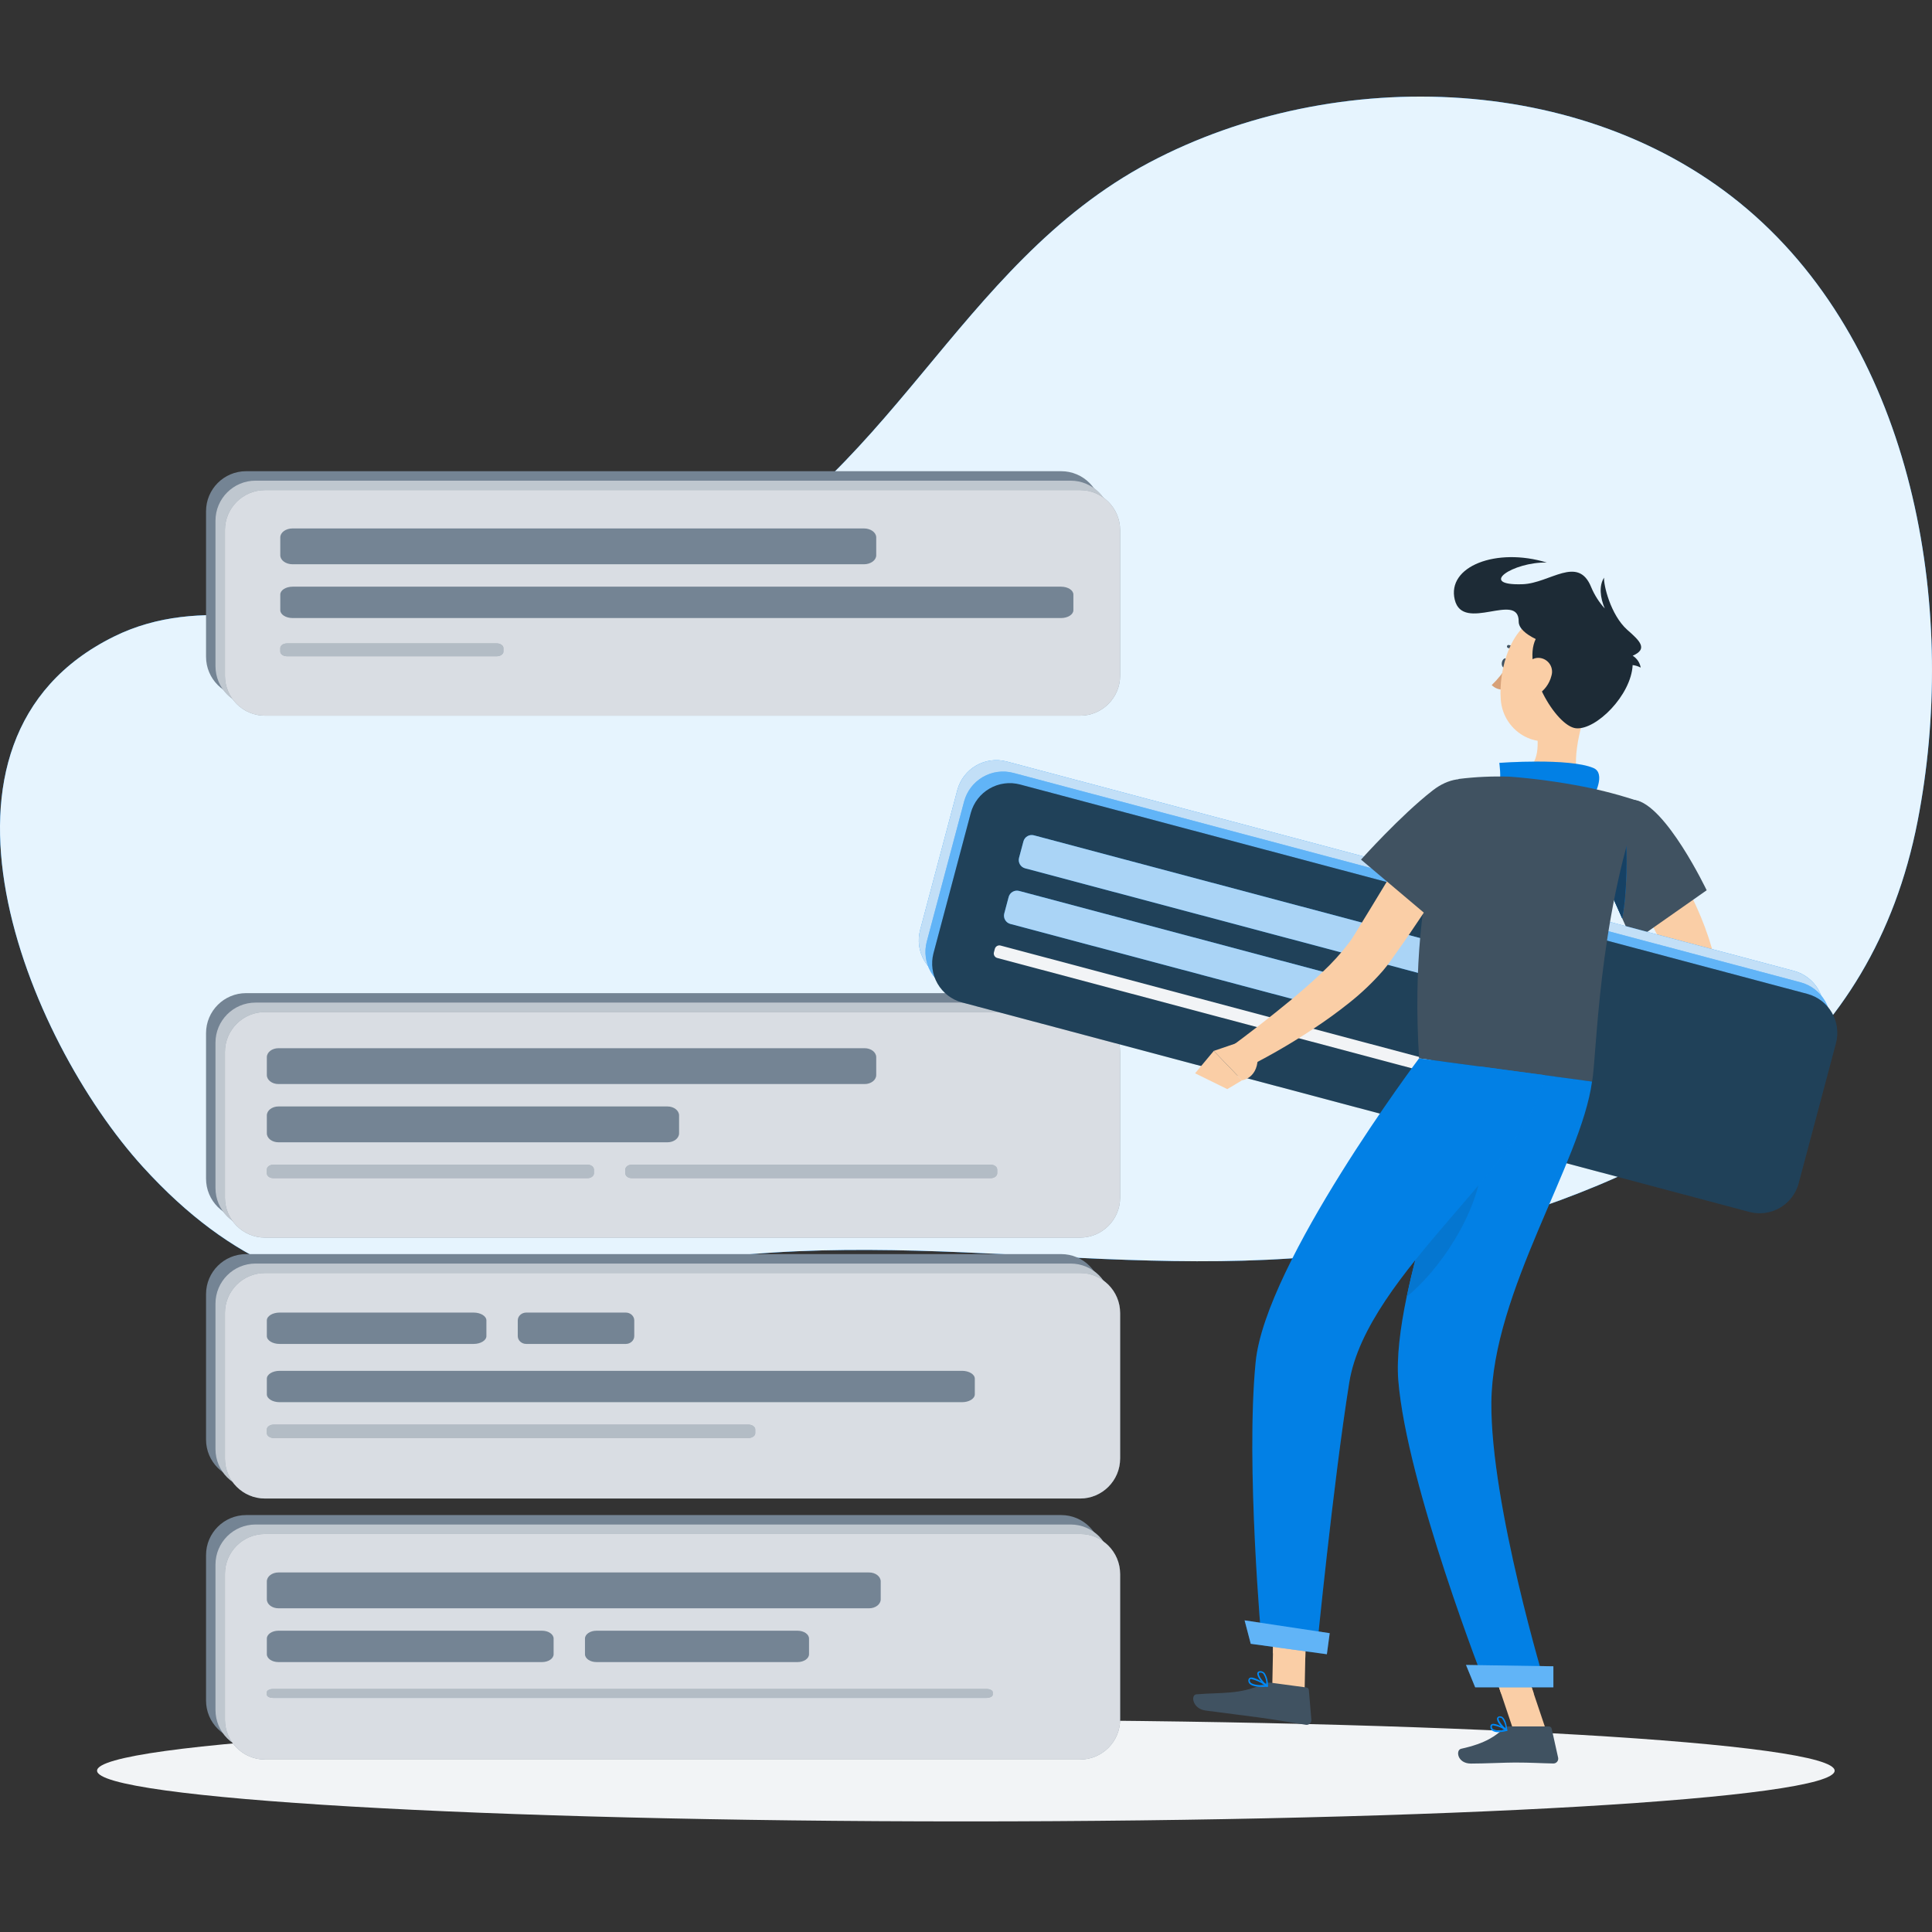 <svg width="200" height="200" viewBox="0 0 200 200" fill="none" xmlns="http://www.w3.org/2000/svg">
<rect x="0" y="0" width="200" height="200" fill="#333333" stroke="none"/>
<path d="M99.984 188.552C149.655 188.552 189.921 186.201 189.921 183.301C189.921 180.402 149.655 178.051 99.984 178.051C50.314 178.051 10.048 180.402 10.048 183.301C10.048 186.201 50.314 188.552 99.984 188.552Z" fill="#F2F4F6"/>
<path d="M153.328 126.917C175.778 120.423 193.813 109.109 198.512 84.998C202.64 63.828 198.535 37.435 181.716 22.378C164.989 7.4 138.29 6.607 118.998 16.812C98.95 27.443 92.15 50.149 71.119 59.848C61.414 64.307 50.746 66.259 40.092 65.526C30.68 64.946 20.795 61.448 11.797 65.897C-9.949 76.626 2.793 107.616 14.798 120.803C33.491 141.343 51.27 132.636 75.099 130.08C101.84 127.228 126.642 134.649 153.328 126.917Z" fill="#008AF8"/>
<path opacity="0.9" d="M153.328 126.917C175.778 120.423 193.813 109.109 198.512 84.998C202.64 63.828 198.535 37.435 181.716 22.378C164.989 7.4 138.29 6.607 118.998 16.812C98.95 27.443 92.15 50.149 71.119 59.848C61.414 64.307 50.746 66.259 40.092 65.526C30.68 64.946 20.795 61.448 11.797 65.897C-9.949 76.626 2.793 107.616 14.798 120.803C33.491 141.343 51.27 132.636 75.099 130.08C101.84 127.228 126.642 134.649 153.328 126.917Z" fill="white"/>
<path d="M77.276 114.54H74.453C73.951 114.54 73.545 114.956 73.545 115.47V117.32C73.545 117.834 73.951 118.251 74.453 118.251H77.276C77.777 118.251 78.183 117.834 78.183 117.32V115.47C78.183 114.956 77.777 114.54 77.276 114.54Z" fill="#008AF8"/>
<path d="M109.851 156.839H25.476C23.185 156.839 21.329 158.695 21.329 160.985V176.038C21.329 178.328 23.185 180.184 25.476 180.184H109.851C112.141 180.184 113.998 178.328 113.998 176.038V160.985C113.998 158.695 112.141 156.839 109.851 156.839Z" fill="#748494"/>
<path d="M110.829 157.817H26.454C24.164 157.817 22.307 159.674 22.307 161.964V177.016C22.307 179.307 24.164 181.163 26.454 181.163H110.829C113.12 181.163 114.976 179.307 114.976 177.016V161.964C114.976 159.674 113.12 157.817 110.829 157.817Z" fill="#748494"/>
<path d="M110.829 157.817H26.454C24.164 157.817 22.307 159.674 22.307 161.964V177.016C22.307 179.307 24.164 181.163 26.454 181.163H110.829C113.12 181.163 114.976 179.307 114.976 177.016V161.964C114.976 159.674 113.12 157.817 110.829 157.817Z" fill="#F2F4F6" opacity="0.6"/>
<path d="M111.808 158.796H27.433C25.143 158.796 23.286 160.653 23.286 162.943V178C23.286 180.29 25.143 182.147 27.433 182.147H111.808C114.098 182.147 115.955 180.29 115.955 178V162.943C115.955 160.653 114.098 158.796 111.808 158.796Z" fill="#748494"/>
<path d="M111.808 158.796H27.433C25.143 158.796 23.286 160.653 23.286 162.943V178C23.286 180.29 25.143 182.147 27.433 182.147H111.808C114.098 182.147 115.955 180.29 115.955 178V162.943C115.955 160.653 114.098 158.796 111.808 158.796Z" fill="#F2F4F6" opacity="0.8"/>
<path d="M89.969 162.78H28.826C28.162 162.78 27.623 163.197 27.623 163.711V165.561C27.623 166.075 28.162 166.491 28.826 166.491H89.969C90.633 166.491 91.171 166.075 91.171 165.561V163.711C91.171 163.197 90.633 162.78 89.969 162.78Z" fill="#748494"/>
<path d="M56.112 168.811H28.821C28.16 168.811 27.623 169.175 27.623 169.625V171.244C27.623 171.693 28.16 172.058 28.821 172.058H56.112C56.773 172.058 57.31 171.693 57.31 171.244V169.625C57.31 169.175 56.773 168.811 56.112 168.811Z" fill="#748494"/>
<path d="M82.559 168.811H61.748C61.09 168.811 60.557 169.175 60.557 169.625V171.244C60.557 171.693 61.09 172.058 61.748 172.058H82.559C83.217 172.058 83.75 171.693 83.75 171.244V169.625C83.75 169.175 83.217 168.811 82.559 168.811Z" fill="#748494"/>
<path d="M102.113 174.841H28.277C27.916 174.841 27.623 174.991 27.623 175.177V175.432C27.623 175.618 27.916 175.768 28.277 175.768H102.113C102.475 175.768 102.768 175.618 102.768 175.432V175.177C102.768 174.991 102.475 174.841 102.113 174.841Z" fill="#748494"/>
<path d="M102.113 174.841H28.277C27.916 174.841 27.623 174.991 27.623 175.177V175.432C27.623 175.618 27.916 175.768 28.277 175.768H102.113C102.475 175.768 102.768 175.618 102.768 175.432V175.177C102.768 174.991 102.475 174.841 102.113 174.841Z" fill="#F2F4F6" opacity="0.5"/>
<path d="M109.851 129.824H25.476C23.185 129.824 21.329 131.68 21.329 133.971V149.023C21.329 151.313 23.185 153.17 25.476 153.17H109.851C112.141 153.17 113.998 151.313 113.998 149.023V133.971C113.998 131.68 112.141 129.824 109.851 129.824Z" fill="#748494"/>
<path d="M110.829 130.803H26.454C24.164 130.803 22.307 132.659 22.307 134.949V150.006C22.307 152.296 24.164 154.153 26.454 154.153H110.829C113.12 154.153 114.976 152.296 114.976 150.006V134.949C114.976 132.659 113.12 130.803 110.829 130.803Z" fill="#748494"/>
<path d="M110.829 130.803H26.454C24.164 130.803 22.307 132.659 22.307 134.949V150.006C22.307 152.296 24.164 154.153 26.454 154.153H110.829C113.12 154.153 114.976 152.296 114.976 150.006V134.949C114.976 132.659 113.12 130.803 110.829 130.803Z" fill="#F2F4F6" opacity="0.6"/>
<path d="M111.808 131.781H27.433C25.143 131.781 23.286 133.638 23.286 135.928V150.98C23.286 153.27 25.143 155.127 27.433 155.127H111.808C114.098 155.127 115.955 153.27 115.955 150.98V135.928C115.955 133.638 114.098 131.781 111.808 131.781Z" fill="#748494"/>
<path d="M111.808 131.781H27.433C25.143 131.781 23.286 133.638 23.286 135.928V150.98C23.286 153.27 25.143 155.127 27.433 155.127H111.808C114.098 155.127 115.955 153.27 115.955 150.98V135.928C115.955 133.638 114.098 131.781 111.808 131.781Z" fill="#F2F4F6" opacity="0.8"/>
<path d="M49.027 135.877H28.948C28.216 135.877 27.623 136.242 27.623 136.691V138.31C27.623 138.76 28.216 139.124 28.948 139.124H49.027C49.759 139.124 50.352 138.76 50.352 138.31V136.691C50.352 136.242 49.759 135.877 49.027 135.877Z" fill="#748494"/>
<path d="M64.779 135.877H54.479C53.993 135.877 53.599 136.242 53.599 136.691V138.31C53.599 138.76 53.993 139.124 54.479 139.124H64.779C65.265 139.124 65.659 138.76 65.659 138.31V136.691C65.659 136.242 65.265 135.877 64.779 135.877Z" fill="#748494"/>
<path d="M99.584 141.907H28.951C28.218 141.907 27.623 142.271 27.623 142.721V144.34C27.623 144.79 28.218 145.154 28.951 145.154H99.584C100.318 145.154 100.912 144.79 100.912 144.34V142.721C100.912 142.271 100.318 141.907 99.584 141.907Z" fill="#748494"/>
<path d="M77.462 147.473H28.344C27.946 147.473 27.623 147.699 27.623 147.978V148.361C27.623 148.639 27.946 148.865 28.344 148.865H77.462C77.861 148.865 78.183 148.639 78.183 148.361V147.978C78.183 147.699 77.861 147.473 77.462 147.473Z" fill="#748494"/>
<path d="M77.462 147.473H28.344C27.946 147.473 27.623 147.699 27.623 147.978V148.361C27.623 148.639 27.946 148.865 28.344 148.865H77.462C77.861 148.865 78.183 148.639 78.183 148.361V147.978C78.183 147.699 77.861 147.473 77.462 147.473Z" fill="#F2F4F6" opacity="0.5"/>
<path d="M109.851 102.809H25.476C23.185 102.809 21.329 104.666 21.329 106.956V122.013C21.329 124.303 23.185 126.159 25.476 126.159H109.851C112.141 126.159 113.998 124.303 113.998 122.013V106.956C113.998 104.666 112.141 102.809 109.851 102.809Z" fill="#748494"/>
<path d="M110.829 103.788H26.454C24.164 103.788 22.307 105.644 22.307 107.934V122.987C22.307 125.277 24.164 127.133 26.454 127.133H110.829C113.12 127.133 114.976 125.277 114.976 122.987V107.934C114.976 105.644 113.12 103.788 110.829 103.788Z" fill="#748494"/>
<path d="M110.829 103.788H26.454C24.164 103.788 22.307 105.644 22.307 107.934V122.987C22.307 125.277 24.164 127.133 26.454 127.133H110.829C113.12 127.133 114.976 125.277 114.976 122.987V107.934C114.976 105.644 113.12 103.788 110.829 103.788Z" fill="#F2F4F6" opacity="0.6"/>
<path d="M111.808 104.766H27.433C25.143 104.766 23.286 106.623 23.286 108.913V123.97C23.286 126.26 25.143 128.117 27.433 128.117H111.808C114.098 128.117 115.955 126.26 115.955 123.97V108.913C115.955 106.623 114.098 104.766 111.808 104.766Z" fill="#748494"/>
<path d="M111.808 104.766H27.433C25.143 104.766 23.286 106.623 23.286 108.913V123.97C23.286 126.26 25.143 128.117 27.433 128.117H111.808C114.098 128.117 115.955 126.26 115.955 123.97V108.913C115.955 106.623 114.098 104.766 111.808 104.766Z" fill="#F2F4F6" opacity="0.8"/>
<path d="M89.505 108.51H28.826C28.162 108.51 27.623 108.926 27.623 109.44V111.29C27.623 111.804 28.162 112.221 28.826 112.221H89.505C90.169 112.221 90.707 111.804 90.707 111.29V109.44C90.707 108.926 90.169 108.51 89.505 108.51Z" fill="#748494"/>
<path d="M69.095 114.54H28.826C28.162 114.54 27.623 114.956 27.623 115.47V117.32C27.623 117.834 28.162 118.251 28.826 118.251H69.095C69.759 118.251 70.298 117.834 70.298 117.32V115.47C70.298 114.956 69.759 114.54 69.095 114.54Z" fill="#748494"/>
<path d="M60.828 120.57H28.28C27.917 120.57 27.623 120.796 27.623 121.074V121.457C27.623 121.736 27.917 121.961 28.28 121.961H60.828C61.191 121.961 61.484 121.736 61.484 121.457V121.074C61.484 120.796 61.191 120.57 60.828 120.57Z" fill="#748494"/>
<path d="M60.828 120.57H28.28C27.917 120.57 27.623 120.796 27.623 121.074V121.457C27.623 121.736 27.917 121.961 28.28 121.961H60.828C61.191 121.961 61.484 121.736 61.484 121.457V121.074C61.484 120.796 61.191 120.57 60.828 120.57Z" fill="#F2F4F6" opacity="0.5"/>
<path d="M102.577 120.57H65.386C65.024 120.57 64.732 120.796 64.732 121.074V121.457C64.732 121.736 65.024 121.961 65.386 121.961H102.577C102.939 121.961 103.231 121.736 103.231 121.457V121.074C103.231 120.796 102.939 120.57 102.577 120.57Z" fill="#748494"/>
<path d="M102.577 120.57H65.386C65.024 120.57 64.732 120.796 64.732 121.074V121.457C64.732 121.736 65.024 121.961 65.386 121.961H102.577C102.939 121.961 103.231 121.736 103.231 121.457V121.074C103.231 120.796 102.939 120.57 102.577 120.57Z" fill="#F2F4F6" opacity="0.5"/>
<path d="M109.851 48.779H25.476C23.185 48.779 21.329 50.636 21.329 52.926V67.983C21.329 70.273 23.185 72.13 25.476 72.13H109.851C112.141 72.13 113.998 70.273 113.998 67.983V52.926C113.998 50.636 112.141 48.779 109.851 48.779Z" fill="#748494"/>
<path d="M110.829 49.758H26.454C24.164 49.758 22.307 51.614 22.307 53.905V68.962C22.307 71.252 24.164 73.108 26.454 73.108H110.829C113.12 73.108 114.976 71.252 114.976 68.962V53.905C114.976 51.614 113.12 49.758 110.829 49.758Z" fill="#748494"/>
<path d="M110.829 49.758H26.454C24.164 49.758 22.307 51.614 22.307 53.905V68.962C22.307 71.252 24.164 73.108 26.454 73.108H110.829C113.12 73.108 114.976 71.252 114.976 68.962V53.905C114.976 51.614 113.12 49.758 110.829 49.758Z" fill="#F2F4F6" opacity="0.6"/>
<path d="M111.808 50.737H27.433C25.143 50.737 23.286 52.593 23.286 54.883V69.94C23.286 72.23 25.143 74.087 27.433 74.087H111.808C114.098 74.087 115.955 72.23 115.955 69.94V54.883C115.955 52.593 114.098 50.737 111.808 50.737Z" fill="#748494"/>
<path d="M111.808 50.737H27.433C25.143 50.737 23.286 52.593 23.286 54.883V69.94C23.286 72.23 25.143 74.087 27.433 74.087H111.808C114.098 74.087 115.955 72.23 115.955 69.94V54.883C115.955 52.593 114.098 50.737 111.808 50.737Z" fill="#F2F4F6" opacity="0.8"/>
<path d="M89.43 54.703H30.292C29.586 54.703 29.015 55.119 29.015 55.633V57.483C29.015 57.997 29.586 58.413 30.292 58.413H89.43C90.135 58.413 90.707 57.997 90.707 57.483V55.633C90.707 55.119 90.135 54.703 89.43 54.703Z" fill="#748494"/>
<path d="M109.839 60.733H30.292C29.586 60.733 29.015 61.097 29.015 61.547V63.166C29.015 63.615 29.586 63.98 30.292 63.98H109.839C110.545 63.98 111.117 63.615 111.117 63.166V61.547C111.117 61.097 110.545 60.733 109.839 60.733Z" fill="#748494"/>
<path d="M51.419 66.605H29.71C29.326 66.605 29.015 66.821 29.015 67.088V67.454C29.015 67.72 29.326 67.936 29.71 67.936H51.419C51.804 67.936 52.115 67.72 52.115 67.454V67.088C52.115 66.821 51.804 66.605 51.419 66.605Z" fill="#748494"/>
<path d="M51.419 66.605H29.71C29.326 66.605 29.015 66.821 29.015 67.088V67.454C29.015 67.72 29.326 67.936 29.71 67.936H51.419C51.804 67.936 52.115 67.72 52.115 67.454V67.088C52.115 66.821 51.804 66.605 51.419 66.605Z" fill="#F2F4F6" opacity="0.5"/>
<path d="M169.159 111.344L166.116 112.926L169.526 115.574C169.526 115.574 171.817 113.654 170.917 112.327L169.159 111.344Z" fill="#FACEA6"/>
<path d="M164.377 116.149L167.285 118.172L169.526 115.574L166.116 112.926L164.377 116.149Z" fill="#FACEA6"/>
<path d="M170.338 85.039C170.755 85.586 171.112 86.078 171.474 86.611C171.836 87.144 172.179 87.659 172.522 88.188C173.2 89.255 173.844 90.35 174.438 91.472C175.047 92.606 175.598 93.771 176.089 94.96L176.456 95.888L176.785 96.816C176.901 97.122 176.989 97.447 177.087 97.767L177.23 98.231L177.263 98.351L177.319 98.551C177.354 98.695 177.382 98.84 177.402 98.987C177.51 99.866 177.447 100.757 177.216 101.612C177.045 102.297 176.827 102.97 176.562 103.625C176.072 104.826 175.502 105.993 174.855 107.118C173.617 109.295 172.207 111.371 170.639 113.324L168.505 111.933C169.53 109.795 170.532 107.591 171.409 105.439C171.838 104.388 172.212 103.315 172.527 102.224C172.672 101.735 172.782 101.236 172.856 100.731C172.917 100.403 172.917 100.066 172.856 99.738C172.856 99.738 172.856 99.766 172.856 99.738L172.819 99.645L172.666 99.26C172.569 99.005 172.476 98.755 172.355 98.5L172.021 97.739L171.655 96.974C171.148 95.962 170.603 94.957 170.022 93.959C169.433 92.966 168.825 91.973 168.167 90.999C167.508 90.025 166.854 89.037 166.232 88.142L170.338 85.039Z" fill="#FACEA6"/>
<path d="M176.674 92.159L169.034 97.516C169.034 97.516 168.57 96.514 167.925 95.053C167.401 93.889 166.747 92.437 166.098 90.971C165.833 90.378 165.574 89.784 165.318 89.204C163.551 85.178 165.615 82.279 169.243 82.817C172.439 83.294 176.674 92.159 176.674 92.159Z" fill="#405261"/>
<path d="M168.292 86.583C168.44 88.021 168.454 92.47 167.925 95.053C167.401 93.889 166.747 92.437 166.098 90.971L168.292 86.583Z" fill="#008AF8"/>
<path d="M168.292 86.583C168.44 88.021 168.454 92.47 167.925 95.053C167.401 93.889 166.747 92.437 166.098 90.971L168.292 86.583Z" fill="#008AF8" opacity="0.8"/>
<g opacity="0.8">
<path opacity="0.8" d="M168.292 86.583C168.44 88.021 168.454 92.47 167.925 95.053C167.401 93.889 166.747 92.437 166.098 90.971L168.292 86.583Z" fill="#1D2B36"/>
<path opacity="0.8" d="M168.292 86.583C168.44 88.021 168.454 92.47 167.925 95.053C167.401 93.889 166.747 92.437 166.098 90.971L168.292 86.583Z" fill="#1D2B36"/>
</g>
<path d="M179.721 123.061L98.185 101.371C97.126 101.082 96.224 100.387 95.673 99.437C95.123 98.487 94.969 97.359 95.244 96.296L99.112 81.75C99.405 80.694 100.101 79.795 101.05 79.247C102 78.699 103.126 78.547 104.187 78.823L185.723 100.508C186.783 100.797 187.686 101.493 188.237 102.444C188.787 103.395 188.941 104.524 188.664 105.587L184.796 120.106C184.509 121.168 183.816 122.073 182.866 122.626C181.916 123.18 180.786 123.336 179.721 123.061Z" fill="#008AF8"/>
<path d="M179.721 123.061L98.185 101.371C97.126 101.082 96.224 100.387 95.673 99.437C95.123 98.487 94.969 97.359 95.244 96.296L99.112 81.75C99.405 80.694 100.101 79.795 101.05 79.247C102 78.699 103.126 78.547 104.187 78.823L185.723 100.508C186.783 100.797 187.686 101.493 188.237 102.444C188.787 103.395 188.941 104.524 188.664 105.587L184.796 120.106C184.509 121.168 183.816 122.073 182.866 122.626C181.916 123.18 180.786 123.336 179.721 123.061Z" fill="#F2F4F6" opacity="0.8"/>
<path d="M180.413 124.281L98.881 102.568C97.821 102.279 96.918 101.585 96.366 100.635C95.815 99.685 95.66 98.556 95.935 97.493L99.809 82.951C100.097 81.891 100.791 80.988 101.741 80.437C102.691 79.885 103.82 79.731 104.883 80.006L186.415 101.696C187.475 101.984 188.378 102.678 188.929 103.628C189.481 104.578 189.636 105.707 189.36 106.77L185.492 121.317C185.207 122.381 184.514 123.29 183.563 123.845C182.611 124.4 181.479 124.557 180.413 124.281Z" fill="#008AF8"/>
<path d="M180.413 124.281L98.881 102.568C97.821 102.279 96.918 101.585 96.366 100.635C95.815 99.685 95.66 98.556 95.935 97.493L99.809 82.951C100.097 81.891 100.791 80.988 101.741 80.437C102.691 79.885 103.82 79.731 104.883 80.006L186.415 101.696C187.475 101.984 188.378 102.678 188.929 103.628C189.481 104.578 189.636 105.707 189.36 106.77L185.492 121.317C185.207 122.381 184.514 123.29 183.563 123.845C182.611 124.4 181.479 124.557 180.413 124.281Z" fill="#F2F4F6" opacity="0.4"/>
<path d="M181.108 125.459L99.576 103.769C98.516 103.481 97.613 102.786 97.062 101.837C96.51 100.887 96.356 99.758 96.631 98.695L100.499 84.148C100.789 83.088 101.484 82.185 102.435 81.635C103.386 81.084 104.515 80.93 105.579 81.207L187.11 102.892C188.176 103.181 189.085 103.879 189.637 104.835C190.189 105.792 190.339 106.928 190.056 107.995L186.182 122.537C185.889 123.592 185.193 124.49 184.244 125.037C183.294 125.583 182.168 125.735 181.108 125.459Z" fill="#224763"/>
<path opacity="0.2" d="M181.108 125.459L99.576 103.769C98.516 103.481 97.613 102.786 97.062 101.837C96.51 100.887 96.356 99.758 96.631 98.695L100.499 84.148C100.789 83.088 101.484 82.185 102.435 81.635C103.386 81.084 104.515 80.93 105.579 81.207L187.11 102.892C188.176 103.181 189.085 103.879 189.637 104.835C190.189 105.792 190.339 106.928 190.056 107.995L186.182 122.537C185.889 123.592 185.193 124.49 184.244 125.037C183.294 125.583 182.168 125.735 181.108 125.459Z" fill="#1D2B36"/>
<path d="M158.87 100.266L107.029 86.472C106.556 86.347 106.07 86.628 105.945 87.101L105.491 88.804C105.366 89.277 105.647 89.762 106.12 89.888L157.961 103.682C158.434 103.808 158.919 103.527 159.045 103.054L159.498 101.35C159.624 100.877 159.343 100.392 158.87 100.266Z" fill="#008AF8"/>
<path d="M158.87 100.266L107.029 86.472C106.556 86.347 106.07 86.628 105.945 87.101L105.491 88.804C105.366 89.277 105.647 89.762 106.12 89.888L157.961 103.682C158.434 103.808 158.919 103.527 159.045 103.054L159.498 101.35C159.624 100.877 159.343 100.392 158.87 100.266Z" fill="#F2F4F6" opacity="0.7"/>
<path d="M138.244 100.942L105.499 92.229C105.026 92.103 104.541 92.385 104.415 92.858L103.962 94.561C103.836 95.034 104.117 95.519 104.59 95.645L137.335 104.358C137.808 104.484 138.294 104.202 138.419 103.729L138.873 102.026C138.998 101.553 138.717 101.068 138.244 100.942Z" fill="#008AF8"/>
<path d="M138.244 100.942L105.499 92.229C105.026 92.103 104.541 92.385 104.415 92.858L103.962 94.561C103.836 95.034 104.117 95.519 104.59 95.645L137.335 104.358C137.808 104.484 138.294 104.202 138.419 103.729L138.873 102.026C138.998 101.553 138.717 101.068 138.244 100.942Z" fill="#F2F4F6" opacity="0.7"/>
<path d="M151.356 110.596L103.576 97.883C103.319 97.814 103.055 97.968 102.986 98.225L102.892 98.579C102.823 98.837 102.977 99.101 103.234 99.169L151.014 111.883C151.271 111.951 151.535 111.798 151.604 111.54L151.698 111.186C151.767 110.929 151.614 110.665 151.356 110.596Z" fill="#F2F4F6"/>
<path d="M164.433 72.849C163.565 75.214 162.368 79.612 163.816 81.513C163.816 81.513 162.753 83.884 158.217 83.155C153.226 82.353 156.227 80.298 156.227 80.298C159.056 80.085 159.307 78.053 159.14 76.077L164.433 72.849Z" fill="#FACEA6"/>
<path d="M155.183 81.087C155.438 80.655 155.211 78.972 155.211 78.972C155.211 78.972 162.429 78.438 164.952 79.505C166.302 80.075 164.952 82.478 164.952 82.478L155.183 81.087Z" fill="#008AF8"/>
<path opacity="0.1" d="M155.183 81.087C155.438 80.655 155.211 78.972 155.211 78.972C155.211 78.972 162.429 78.438 164.952 79.505C166.302 80.075 164.952 82.478 164.952 82.478L155.183 81.087Z" fill="#1D2B36"/>
<path d="M156.111 68.692C156.065 68.962 155.888 69.156 155.712 69.129C155.536 69.101 155.429 68.859 155.471 68.59C155.513 68.321 155.694 68.127 155.87 68.154C156.046 68.182 156.139 68.423 156.111 68.692Z" fill="#405261"/>
<path d="M156.078 68.827C155.626 69.598 155.069 70.302 154.422 70.919C154.583 71.083 154.779 71.21 154.994 71.29C155.21 71.37 155.441 71.402 155.67 71.383L156.078 68.827Z" fill="#D7A179"/>
<path d="M157.196 67.858C157.167 67.859 157.138 67.852 157.112 67.837C157.087 67.822 157.066 67.8 157.052 67.774C156.964 67.593 156.833 67.437 156.672 67.316C156.511 67.196 156.323 67.116 156.125 67.083C156.087 67.074 156.053 67.052 156.031 67.02C156.008 66.989 155.997 66.95 156 66.911C156.004 66.872 156.021 66.836 156.049 66.808C156.077 66.781 156.114 66.765 156.153 66.763C156.404 66.801 156.642 66.899 156.848 67.049C157.054 67.198 157.221 67.394 157.335 67.621C157.355 67.659 157.36 67.703 157.348 67.743C157.335 67.784 157.308 67.818 157.27 67.839C157.248 67.852 157.222 67.858 157.196 67.858Z" fill="#405261"/>
<path d="M135.047 175.411L131.698 174.961L131.856 167.085L135.205 167.535L135.047 175.411Z" fill="#FACEA6"/>
<path d="M160.049 179.113H156.667L154.037 171.283H157.414L160.049 179.113Z" fill="#FACEA6"/>
<path d="M156.218 178.719H160.341C160.408 178.72 160.473 178.743 160.525 178.785C160.577 178.827 160.613 178.886 160.629 178.951L161.297 181.956C161.312 182.03 161.311 182.105 161.293 182.178C161.275 182.25 161.241 182.318 161.193 182.375C161.145 182.433 161.085 182.479 161.017 182.51C160.949 182.541 160.875 182.556 160.801 182.555C159.474 182.532 158.509 182.457 156.839 182.457C155.809 182.457 153.694 182.564 152.275 182.564C150.855 182.564 150.67 181.172 151.25 181.033C153.857 180.463 154.835 179.679 155.67 178.927C155.821 178.793 156.016 178.719 156.218 178.719Z" fill="#405261"/>
<path d="M131.582 174.196L135.242 174.688C135.308 174.697 135.369 174.729 135.415 174.778C135.46 174.827 135.488 174.89 135.493 174.957L135.752 178.023C135.759 178.097 135.748 178.171 135.722 178.24C135.695 178.31 135.654 178.372 135.6 178.423C135.546 178.474 135.481 178.512 135.41 178.534C135.339 178.556 135.264 178.562 135.191 178.552C133.874 178.347 131.981 178.013 130.321 177.791C128.382 177.526 127.074 177.383 124.815 177.076C123.423 176.891 123.247 175.448 123.841 175.397C126.536 175.179 128.289 175.434 130.738 174.344C131 174.218 131.293 174.167 131.582 174.196Z" fill="#405261"/>
<path d="M131.856 167.085L131.773 171.149L135.126 171.598L135.205 167.54L131.856 167.085Z" fill="#FACEA6"/>
<path d="M157.419 171.288H154.037L155.396 175.323H158.778L157.419 171.288Z" fill="#FACEA6"/>
<path d="M151.009 80.637C151.009 80.637 145.688 90.215 146.903 109.558L164.813 111.975C165.309 109.243 165.393 95.596 169.795 82.998C167.866 82.347 165.897 81.823 163.899 81.43C161.384 80.939 158.842 80.595 156.287 80.4C154.524 80.341 152.759 80.42 151.009 80.637Z" fill="#405261"/>
<path d="M153.068 85.516C152.326 86.801 151.538 88.044 150.749 89.306L148.351 93.017C147.553 94.26 146.718 95.485 145.879 96.728C145.461 97.34 145.03 97.948 144.598 98.555L143.944 99.483C143.703 99.812 143.42 100.188 143.151 100.499C142.095 101.706 140.93 102.815 139.672 103.811C138.461 104.776 137.232 105.666 135.961 106.501C133.452 108.162 130.835 109.653 128.127 110.963L126.888 108.76C129.208 107.058 131.527 105.263 133.735 103.44C134.834 102.512 135.91 101.584 136.917 100.615C137.898 99.699 138.801 98.703 139.616 97.637C139.811 97.382 139.96 97.173 140.136 96.881L140.707 95.953L141.843 94.098L144.116 90.355L146.389 86.597C147.163 85.354 147.919 84.092 148.708 82.863L153.068 85.516Z" fill="#FACEA6"/>
<path d="M154.719 84.751C154.288 87.952 148.689 95.568 148.689 95.568L140.892 88.986C140.892 88.986 144.969 84.426 148.314 81.824C151.658 79.222 155.183 81.235 154.719 84.751Z" fill="#405261"/>
<path d="M128.567 107.795L125.65 108.788L128.572 111.836C128.572 111.836 130.353 111.622 130.191 109.164L128.567 107.795Z" fill="#FACEA6"/>
<path d="M123.715 111.107L127.05 112.745L128.572 111.836L125.65 108.788L123.715 111.107Z" fill="#FACEA6"/>
<path d="M165.314 69.221C164.581 72.496 164.316 74.449 162.377 75.878C159.455 78.025 155.619 75.878 155.359 72.431C155.123 69.347 156.361 64.513 159.812 63.715C160.571 63.536 161.364 63.554 162.114 63.767C162.864 63.981 163.547 64.382 164.099 64.934C164.65 65.486 165.051 66.169 165.264 66.92C165.476 67.67 165.494 68.462 165.314 69.221Z" fill="#FACEA6"/>
<path d="M169.846 69.11C169.802 68.858 169.706 68.618 169.563 68.406C169.419 68.194 169.233 68.015 169.015 67.881C170.602 67.185 169.808 66.378 168.454 65.2C166.705 63.636 165.977 60.473 166.056 59.796C165.504 60.635 165.652 61.874 166.121 62.987C165.537 62.344 165.067 61.607 164.729 60.807C163.375 57.407 160.448 60.38 157.623 60.478C152.878 60.64 156.635 58.158 160.119 58.233C154.928 56.642 149.751 58.613 150.596 62.083C151.44 65.552 157.247 61.155 157.215 64.355C157.215 65.005 157.925 65.645 158.977 66.15C157.516 69.156 161.079 75.196 163.152 75.391C165.226 75.585 168.858 71.977 169.011 68.85C169.303 68.883 169.586 68.971 169.846 69.11Z" fill="#1D2B36"/>
<path d="M160.601 69.968C160.394 70.785 159.874 71.488 159.154 71.925C158.189 72.491 157.424 71.703 157.447 70.641C157.47 69.69 158.003 68.242 159.084 68.108C159.321 68.083 159.561 68.117 159.781 68.208C160.001 68.299 160.195 68.443 160.346 68.627C160.497 68.812 160.599 69.031 160.643 69.265C160.688 69.499 160.673 69.741 160.601 69.968Z" fill="#FACEA6"/>
<path d="M159.998 174.539H153.792C153.792 174.539 145.619 153.698 144.751 142.886C144.566 140.567 144.937 137.51 145.623 134.221C146.792 128.599 148.87 122.258 150.54 117.522C152.038 113.348 153.24 110.402 153.24 110.402L164.804 111.965C163.667 120.356 154.492 133.702 154.385 145.177C154.297 155.762 159.998 174.539 159.998 174.539Z" fill="#008AF8"/>
<path opacity="0.1" d="M159.998 174.539H153.792C153.792 174.539 145.619 153.698 144.751 142.886C144.566 140.567 144.937 137.51 145.623 134.221C146.792 128.599 148.87 122.258 150.54 117.522C152.038 113.348 153.24 110.402 153.24 110.402L164.804 111.965C163.667 120.356 154.492 133.702 154.385 145.177C154.297 155.762 159.998 174.539 159.998 174.539Z" fill="#1D2B36"/>
<path d="M153.481 120.157C153.077 125.765 148.763 131.73 145.637 134.221C146.806 128.599 148.884 122.258 150.554 117.522C151.43 117.416 152.817 119.146 153.481 120.157Z" fill="#008AF8"/>
<path opacity="0.2" d="M153.481 120.157C153.077 125.765 148.763 131.73 145.637 134.221C146.806 128.599 148.884 122.258 150.554 117.522C151.43 117.416 152.817 119.146 153.481 120.157Z" fill="#1D2B36"/>
<path d="M146.903 109.558C146.903 109.558 131.002 130.733 129.987 140.979C128.929 151.648 130.622 170.202 130.622 170.202L136.295 170.968C136.295 170.968 138.007 153.545 139.672 143.136C141.481 131.8 158.69 120.078 159.891 111.302L146.903 109.558Z" fill="#008AF8"/>
<path opacity="0.1" d="M146.903 109.558C146.903 109.558 131.002 130.733 129.987 140.979C128.929 151.648 130.622 170.202 130.622 170.202L136.295 170.968C136.295 170.968 138.007 153.545 139.672 143.136C141.481 131.8 158.69 120.078 159.891 111.302L146.903 109.558Z" fill="#1D2B36"/>
<path d="M152.711 174.674H160.805V172.494L151.76 172.354L152.711 174.674Z" fill="#008AF8"/>
<path d="M152.711 174.674H160.805V172.494L151.76 172.354L152.711 174.674Z" fill="#F2F4F6" opacity="0.4"/>
<path d="M129.477 170.165L137.357 171.246L137.65 169.066L128.841 167.739L129.477 170.165Z" fill="#008AF8"/>
<path d="M129.477 170.165L137.357 171.246L137.65 169.066L128.841 167.739L129.477 170.165Z" fill="#F2F4F6" opacity="0.4"/>
<path d="M155.1 179.312C154.869 179.329 154.64 179.267 154.45 179.136C154.389 179.086 154.341 179.021 154.312 178.947C154.282 178.873 154.273 178.793 154.283 178.714C154.283 178.667 154.296 178.621 154.321 178.581C154.345 178.541 154.381 178.508 154.422 178.487C154.793 178.301 155.888 178.951 156.009 179.043C156.022 179.052 156.032 179.064 156.038 179.078C156.045 179.091 156.048 179.107 156.046 179.122C156.044 179.138 156.037 179.153 156.026 179.165C156.016 179.176 156.001 179.184 155.986 179.187C155.696 179.264 155.399 179.306 155.1 179.312ZM154.599 178.612C154.565 178.604 154.53 178.604 154.497 178.612C154.497 178.612 154.45 178.644 154.446 178.705C154.438 178.758 154.444 178.813 154.462 178.864C154.481 178.915 154.512 178.961 154.552 178.997C154.931 179.168 155.36 179.19 155.754 179.057C155.401 178.836 155.009 178.685 154.599 178.612Z" fill="#008AF8"/>
<path d="M155.967 179.192H155.93C155.578 179.002 154.905 178.264 154.975 177.884C154.987 177.825 155.018 177.772 155.065 177.734C155.111 177.696 155.17 177.675 155.23 177.675C155.29 177.666 155.352 177.671 155.41 177.688C155.469 177.706 155.523 177.736 155.568 177.777C155.963 178.097 156.032 179.071 156.032 179.113C156.035 179.128 156.033 179.143 156.026 179.156C156.019 179.17 156.009 179.18 155.995 179.187L155.967 179.192ZM155.286 177.8H155.248C155.146 177.8 155.137 177.86 155.132 177.879C155.091 178.102 155.522 178.663 155.87 178.927C155.844 178.543 155.706 178.175 155.471 177.87C155.417 177.831 155.351 177.813 155.286 177.819V177.8Z" fill="#008AF8"/>
<path d="M130.729 174.632C130.2 174.632 129.569 174.562 129.337 174.28C129.29 174.224 129.257 174.158 129.24 174.087C129.223 174.016 129.223 173.942 129.24 173.871C129.25 173.828 129.27 173.788 129.298 173.754C129.326 173.72 129.362 173.694 129.402 173.677C129.838 173.51 131.091 174.372 131.235 174.47C131.248 174.479 131.259 174.493 131.264 174.509C131.27 174.524 131.271 174.542 131.267 174.558C131.262 174.574 131.252 174.588 131.239 174.598C131.226 174.608 131.21 174.613 131.193 174.613C131.063 174.623 130.896 174.632 130.729 174.632ZM129.532 173.816C129.503 173.809 129.473 173.809 129.444 173.816C129.428 173.821 129.414 173.831 129.403 173.844C129.392 173.857 129.386 173.873 129.384 173.89C129.372 173.936 129.371 173.985 129.381 174.032C129.392 174.078 129.413 174.122 129.444 174.159C129.625 174.368 130.177 174.479 130.928 174.451C130.51 174.148 130.035 173.932 129.532 173.816Z" fill="#008AF8"/>
<path d="M131.174 174.618H131.132C130.752 174.382 130.052 173.551 130.163 173.18C130.186 173.097 130.26 172.995 130.464 172.995H130.488C130.568 172.998 130.646 173.018 130.719 173.052C130.791 173.087 130.856 173.135 130.91 173.194C131.164 173.6 131.285 174.075 131.253 174.553C131.253 174.568 131.25 174.582 131.242 174.594C131.235 174.607 131.224 174.617 131.211 174.623L131.174 174.618ZM130.464 173.143C130.334 173.143 130.321 173.194 130.316 173.213C130.246 173.435 130.715 174.076 131.095 174.382C131.108 173.994 131.001 173.612 130.789 173.287C130.751 173.243 130.704 173.207 130.651 173.183C130.598 173.158 130.541 173.144 130.483 173.143H130.464Z" fill="#008AF8"/>
</svg>
